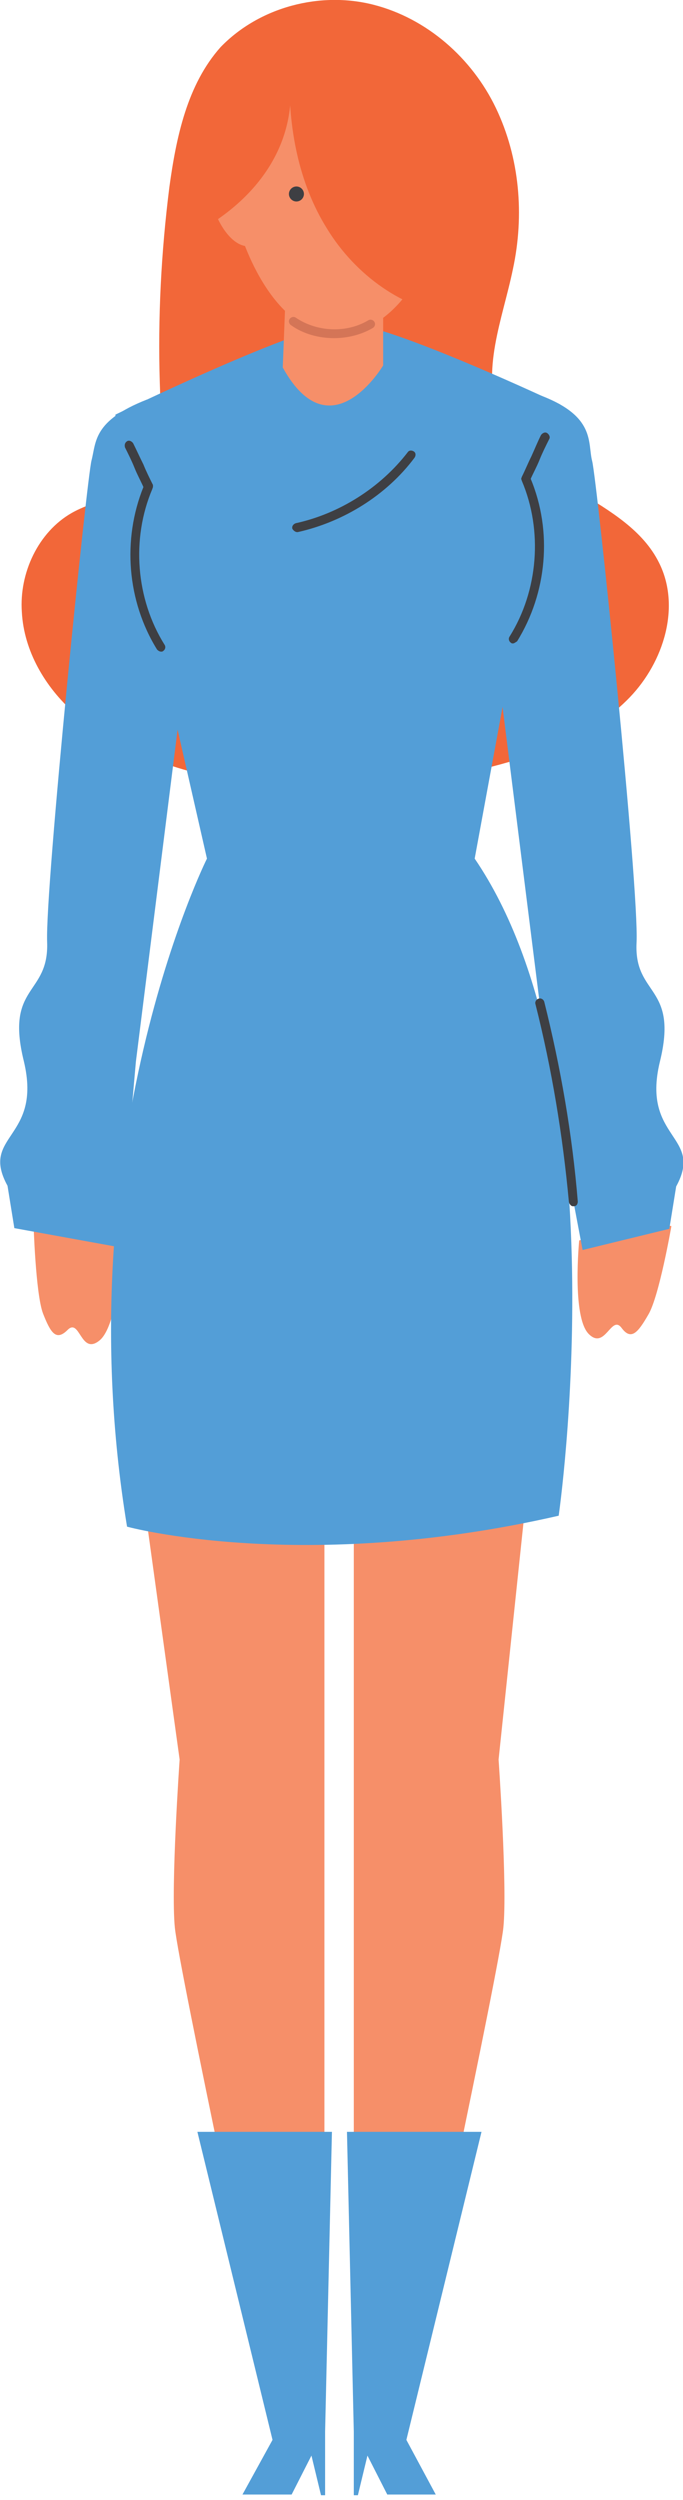 <svg xmlns="http://www.w3.org/2000/svg" width="100" height="366" viewBox="0 0 100 366"><g><g><g/><g><g><path fill="#f68f69" d="M51.8 215.3v133.8h8.3s13-60.9 13.6-66.9c.6-6-.7-24.6-.7-24.6l5.1-48.5z"/></g><g><path fill="#f68f69" d="M47.5 215.3v133.8h-8.3s-13-60.9-13.6-66.9c-.6-6 .7-24.6.7-24.6l-6.7-48.5z"/></g><g><path fill="#539ed7" d="M50.8 312.1l1 43.9v9.3h.6l1.4-5.8 2.9 5.7h7.1l-4.3-8 11-45.1z"/></g><g><path fill="#f26739" d="M73.198 61.297c4.2 9.8 18.6 11.6 23.3 21.1 3.2 6.4.7 14.5-4.3 19.7-5 5.2-12 7.9-18.9 9.8-15.4 4.2-32 5.2-47.3.5-5.5-1.7-10.8-4.1-15.1-8-4.3-3.8-7.4-9.1-7.7-14.8-.4-5.7 2.4-11.7 7.3-14.5 3-1.7 6.7-2.2 9.3-4.5 3.8-3.4 3.8-9.3 3.6-14.5-.3-9.6.2-19.2 1.4-28.7 1-7.3 2.6-15 7.5-20.5 5.7-5.9 14.6-8.2 22.4-6.2 7.8 2 14.4 7.8 17.9 15.1 3.5 7.3 4.2 15.7 2.5 23.6-1.5 7.3-4.8 15-1.9 21.9z"/></g><g><path fill="#f68f69" d="M4.9 178.9s.3 10.5 1.4 13.4c1.1 2.8 1.9 4.1 3.6 2.4 1.8-1.8 1.9 3.7 4.6 1.6 2.8-2.1 3.4-13.4 3.4-13.4l-9.2-4.2z"/></g><g><path fill="#f68f69" d="M98.301 179.5s-1.8 10.4-3.4 13c-1.5 2.6-2.5 3.8-3.9 1.9-1.5-2-2.4 3.3-4.8.9-2.5-2.5-1.4-13.7-1.4-13.7l9.7-2.8z"/></g><g><path fill="#539ed7" d="M81.8 221.9s9.3-64.5-12.3-96.2L75 95.8s9.3-7.9 7.2-19.9L82 59.2S56.8 47.3 50.6 47.3c-6.2 0-33.7 13.4-33.7 13.4v15.5c0 4.1.3 13.4 6.5 19.2l6.9 30.3s-20.9 41.8-11.7 97.8c-.1 0 25.7 7 63.2-1.6z"/></g><g><path fill="#539ed7" d="M21.5 58.5c-7.9 3.1-7.4 6.2-8.1 8.9-.7 2.7-6.8 62.6-6.5 70.5.3 7.9-6.2 6.2-3.4 17.5 2.7 11.4-6.5 10.7-2.4 18.2l1 6.2 15.4 2.8 2.4-27.2 7.9-62.9z"/></g><g><path fill="#539ed7" d="M78.9 57.8c8.4 3.1 7.1 7 7.8 9.7.7 2.7 6.9 62.6 6.5 70.5-.4 7.9 6.2 6.2 3.4 17.5-2.7 11.3 6.5 10.7 2.4 18.2l-1 6.2-12.7 3.1-5.2-27.5-7.9-63z"/></g><g><path fill="#3e3f43" d="M43.5 77.9h.1c6.7-1.5 13-5.4 17.1-10.9.2-.3.2-.7-.1-.9-.3-.2-.7-.2-.9.1-4 5.2-10 9-16.4 10.4-.3.1-.6.4-.5.8.1.2.4.5.7.5z"/></g><g><path fill="#3e3f43" d="M23.598 95.4c.1 0 .2 0 .3-.1.3-.2.4-.6.2-.9-4.2-6.7-4.9-15.5-1.8-22.8l.1-.3V71c-.5-1-1-2-1.4-3-.5-1-1-2.1-1.5-3.1-.2-.3-.6-.5-.9-.3-.3.2-.4.5-.3.9.5 1 1 2 1.4 3 .4 1 .9 1.9 1.3 2.8-3.1 7.7-2.4 16.7 2 23.8.2.2.4.3.6.3z"/></g><g><path fill="#3e3f43" d="M75.104 94.2c-.1 0-.2 0-.3-.1-.3-.2-.4-.6-.2-.9 4.2-6.7 4.9-15.5 1.8-22.8l-.1-.3.1-.3c.5-1 .9-2 1.4-3 .5-1.1.9-2.1 1.4-3.1.2-.3.6-.5.9-.3.3.2.5.6.3.9-.5 1-1 2-1.4 3-.4 1-.9 1.9-1.3 2.8 3.2 7.7 2.4 16.7-2 23.8-.2.1-.4.3-.6.3z"/></g><g><path fill="#3e3f43" d="M83.895 176.595c-.3 0-.5-.3-.6-.6-.9-9.8-2.5-19.5-4.9-29-.1-.3.1-.7.5-.8.3-.1.7.1.8.5 2.4 9.6 4.1 19.4 4.9 29.2 0 .4-.2.7-.6.7h-.1z"/></g><g><path fill="#f68f69" d="M56.1 38.4v15.1s-7.7 13-14.7.3l.6-15.4z"/></g><g><path fill="#f68f69" d="M53 2.498c13 1.7 15.1 16.8 12 28.7-2.4 8.9-7.7 17.9-16 17.7-8.4-.2-13.4-11.7-14.9-18.7-2.4-11.3-2-30.4 18.9-27.7z"/></g><g><path fill="#f68f69" d="M63.5 27.903s.5-5 4.5-3.3c4 1.7-.9 12.9-5.4 11.7-4.5-1.4.9-8.4.9-8.4z"/></g><g><path fill="#f68f69" d="M36.698 27.696s-.1-5-4.3-3.7c-4.1 1.4 0 13 4.5 12 4.6-1-.2-8.3-.2-8.3z"/></g><g><path fill="#d47557" d="M48.904 49.504c2 0 4-.5 5.7-1.5.3-.2.4-.6.2-.9-.2-.3-.6-.4-.9-.2-3.2 1.9-7.5 1.7-10.6-.4-.3-.2-.7-.1-.9.2-.2.3-.1.7.2.9 1.8 1.3 4.1 1.9 6.3 1.9z"/></g><g><path fill="#f26739" d="M42.395 10.698c-.2 7.9 1.3 16.1 5.5 22.8 4.1 6.7 11.2 12 19.1 12.7 2.8-6.9 4.9-14.4 4.1-21.7-.8-7.3-4.2-14.6-10.1-19-6-4.5-14.5-5.6-20.9-2-5.4 3-8.8 8.9-10.2 14.9-1.4 6-1.3 9.4-1.1 15.6 9-4.9 14.9-13.1 13.6-23.3z"/></g><g><path fill="#539ed7" d="M48.6 312.1l-1 43.9v9.3H47l-1.4-5.8-2.9 5.7h-7.2l4.4-8-11-45.1z"/></g><g><path fill="#3e3f43" d="M43.4 29.5c.6 0 1.1-.5 1.1-1.1 0-.6-.5-1.1-1.1-1.1-.6 0-1.1.5-1.1 1.1 0 .6.5 1.1 1.1 1.1z"/></g><g/><g/></g></g></g></svg>